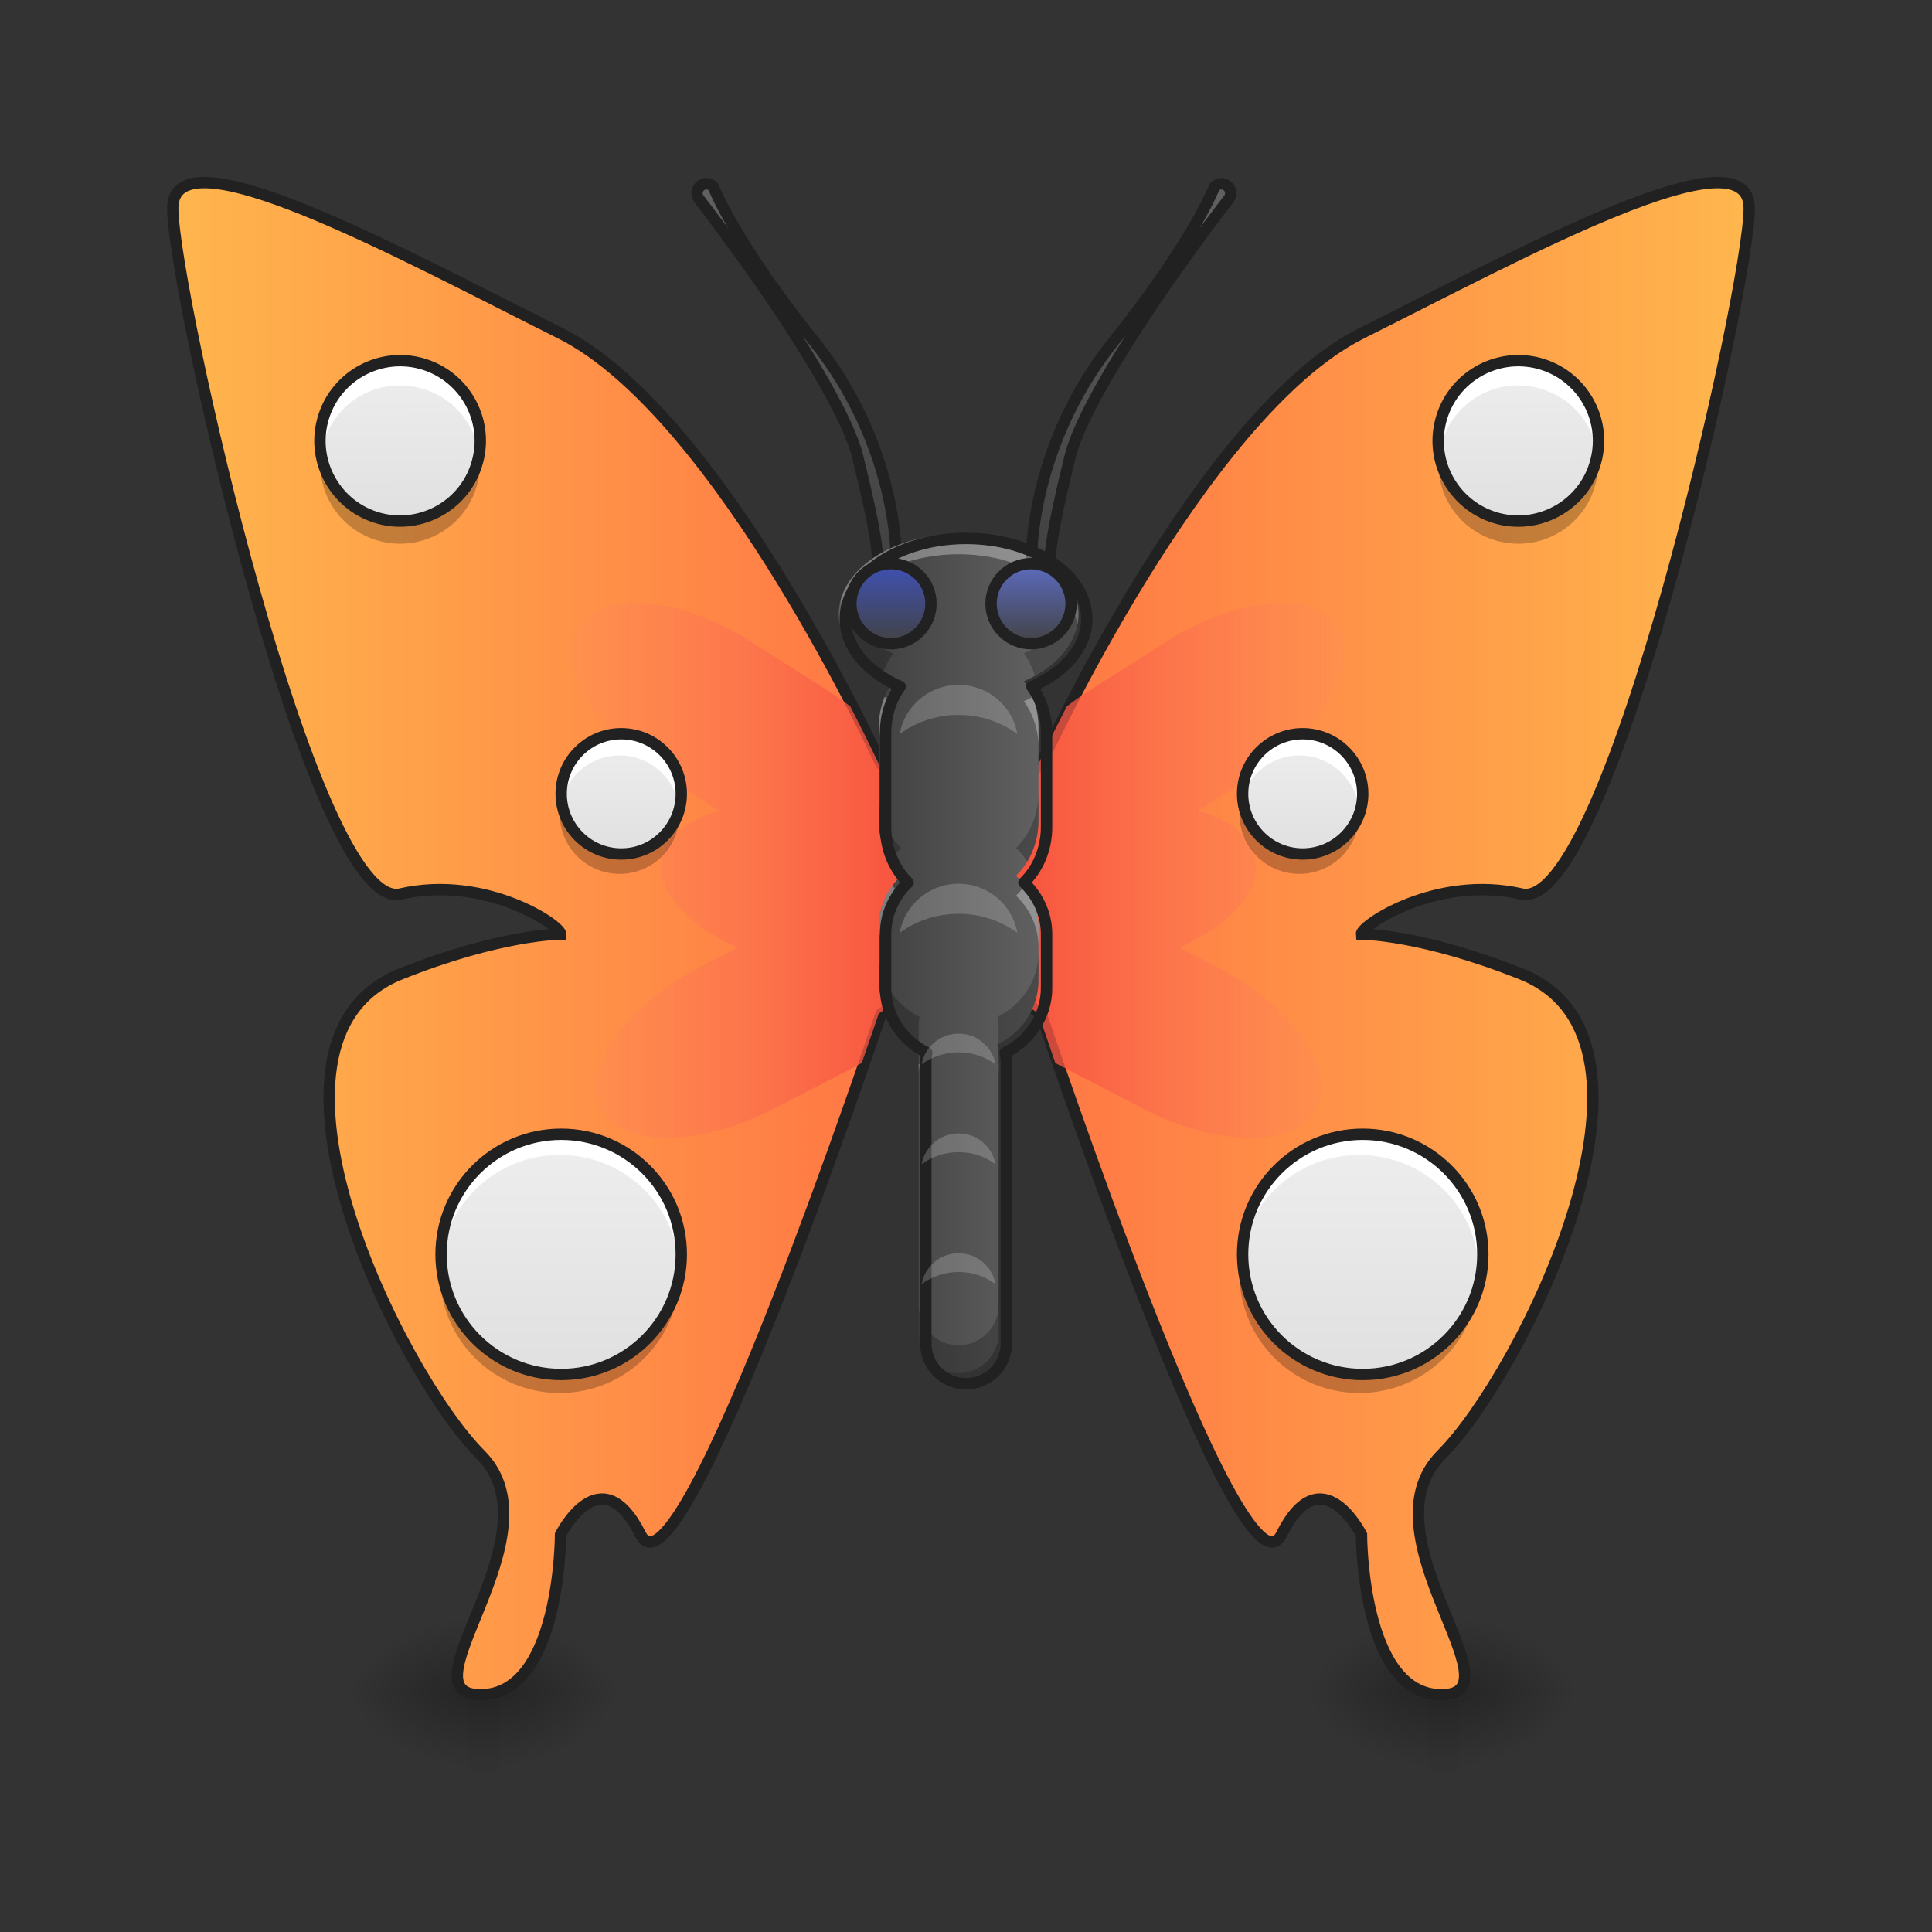 <?xml version="1.0" encoding="UTF-8"?>
<svg xmlns="http://www.w3.org/2000/svg" xmlns:xlink="http://www.w3.org/1999/xlink" width="48px" height="48px" viewBox="0 0 48 48" version="1.1">
<rect x="0" y="0" width="48" height="48" fill="#333333" stroke="none"/>
<defs>
<linearGradient id="linear0" gradientUnits="userSpaceOnUse" x1="254" y1="233.5" x2="254" y2="254.667" gradientTransform="matrix(0.002,0,0,0.094,35.264,20.158)">
<stop offset="0" style="stop-color:rgb(0%,0%,0%);stop-opacity:0.275;"/>
<stop offset="1" style="stop-color:rgb(0%,0%,0%);stop-opacity:0;"/>
</linearGradient>
<radialGradient id="radial0" gradientUnits="userSpaceOnUse" cx="450.909" cy="189.579" fx="450.909" fy="189.579" r="21.167" gradientTransform="matrix(0,-0.117,-0.164,-0,66.938,95.393)">
<stop offset="0" style="stop-color:rgb(0%,0%,0%);stop-opacity:0.314;"/>
<stop offset="0.222" style="stop-color:rgb(0%,0%,0%);stop-opacity:0.275;"/>
<stop offset="1" style="stop-color:rgb(0%,0%,0%);stop-opacity:0;"/>
</radialGradient>
<radialGradient id="radial1" gradientUnits="userSpaceOnUse" cx="450.909" cy="189.579" fx="450.909" fy="189.579" r="21.167" gradientTransform="matrix(-0,0.117,0.164,0,4.727,-11.291)">
<stop offset="0" style="stop-color:rgb(0%,0%,0%);stop-opacity:0.314;"/>
<stop offset="0.222" style="stop-color:rgb(0%,0%,0%);stop-opacity:0.275;"/>
<stop offset="1" style="stop-color:rgb(0%,0%,0%);stop-opacity:0;"/>
</radialGradient>
<radialGradient id="radial2" gradientUnits="userSpaceOnUse" cx="450.909" cy="189.579" fx="450.909" fy="189.579" r="21.167" gradientTransform="matrix(-0,-0.117,0.164,-0,4.727,95.393)">
<stop offset="0" style="stop-color:rgb(0%,0%,0%);stop-opacity:0.314;"/>
<stop offset="0.222" style="stop-color:rgb(0%,0%,0%);stop-opacity:0.275;"/>
<stop offset="1" style="stop-color:rgb(0%,0%,0%);stop-opacity:0;"/>
</radialGradient>
<radialGradient id="radial3" gradientUnits="userSpaceOnUse" cx="450.909" cy="189.579" fx="450.909" fy="189.579" r="21.167" gradientTransform="matrix(0,0.117,-0.164,0,66.938,-11.291)">
<stop offset="0" style="stop-color:rgb(0%,0%,0%);stop-opacity:0.314;"/>
<stop offset="0.222" style="stop-color:rgb(0%,0%,0%);stop-opacity:0.275;"/>
<stop offset="1" style="stop-color:rgb(0%,0%,0%);stop-opacity:0;"/>
</radialGradient>
<linearGradient id="linear1" gradientUnits="userSpaceOnUse" x1="275.167" y1="-68.125" x2="317.5" y2="-168.667" gradientTransform="matrix(1,0,0,1,0,0)">
<stop offset="0" style="stop-color:rgb(25.882%,25.882%,25.882%);stop-opacity:1;"/>
<stop offset="1" style="stop-color:rgb(38.039%,38.039%,38.039%);stop-opacity:1;"/>
</linearGradient>
<linearGradient id="linear2" gradientUnits="userSpaceOnUse" x1="254" y1="233.5" x2="254" y2="254.667" gradientTransform="matrix(0.002,0,0,0.094,11.449,20.158)">
<stop offset="0" style="stop-color:rgb(0%,0%,0%);stop-opacity:0.275;"/>
<stop offset="1" style="stop-color:rgb(0%,0%,0%);stop-opacity:0;"/>
</linearGradient>
<radialGradient id="radial4" gradientUnits="userSpaceOnUse" cx="450.909" cy="189.579" fx="450.909" fy="189.579" r="21.167" gradientTransform="matrix(0,-0.117,-0.164,-0,43.123,95.393)">
<stop offset="0" style="stop-color:rgb(0%,0%,0%);stop-opacity:0.314;"/>
<stop offset="0.222" style="stop-color:rgb(0%,0%,0%);stop-opacity:0.275;"/>
<stop offset="1" style="stop-color:rgb(0%,0%,0%);stop-opacity:0;"/>
</radialGradient>
<radialGradient id="radial5" gradientUnits="userSpaceOnUse" cx="450.909" cy="189.579" fx="450.909" fy="189.579" r="21.167" gradientTransform="matrix(-0,0.117,0.164,0,-19.088,-11.291)">
<stop offset="0" style="stop-color:rgb(0%,0%,0%);stop-opacity:0.314;"/>
<stop offset="0.222" style="stop-color:rgb(0%,0%,0%);stop-opacity:0.275;"/>
<stop offset="1" style="stop-color:rgb(0%,0%,0%);stop-opacity:0;"/>
</radialGradient>
<radialGradient id="radial6" gradientUnits="userSpaceOnUse" cx="450.909" cy="189.579" fx="450.909" fy="189.579" r="21.167" gradientTransform="matrix(-0,-0.117,0.164,-0,-19.088,95.393)">
<stop offset="0" style="stop-color:rgb(0%,0%,0%);stop-opacity:0.314;"/>
<stop offset="0.222" style="stop-color:rgb(0%,0%,0%);stop-opacity:0.275;"/>
<stop offset="1" style="stop-color:rgb(0%,0%,0%);stop-opacity:0;"/>
</radialGradient>
<radialGradient id="radial7" gradientUnits="userSpaceOnUse" cx="450.909" cy="189.579" fx="450.909" fy="189.579" r="21.167" gradientTransform="matrix(0,0.117,-0.164,0,43.123,-11.291)">
<stop offset="0" style="stop-color:rgb(0%,0%,0%);stop-opacity:0.314;"/>
<stop offset="0.222" style="stop-color:rgb(0%,0%,0%);stop-opacity:0.275;"/>
<stop offset="1" style="stop-color:rgb(0%,0%,0%);stop-opacity:0;"/>
</radialGradient>
<linearGradient id="linear3" gradientUnits="userSpaceOnUse" x1="254" y1="21.833" x2="42.333" y2="21.833" gradientTransform="matrix(1,0,0,1,0,0)">
<stop offset="0" style="stop-color:rgb(100%,43.922%,26.275%);stop-opacity:1;"/>
<stop offset="1" style="stop-color:rgb(100%,71.765%,30.196%);stop-opacity:1;"/>
</linearGradient>
<linearGradient id="linear4" gradientUnits="userSpaceOnUse" x1="253.868" y1="33.653" x2="462.465" y2="33.653" gradientTransform="matrix(1,0,0,1,0,0)">
<stop offset="0" style="stop-color:rgb(100%,43.922%,26.275%);stop-opacity:1;"/>
<stop offset="1" style="stop-color:rgb(100%,71.765%,30.196%);stop-opacity:1;"/>
</linearGradient>
<linearGradient id="linear5" gradientUnits="userSpaceOnUse" x1="960" y1="935.118" x2="560" y2="935.118" gradientTransform="matrix(0.025,0,0,0.025,0,0)">
<stop offset="0" style="stop-color:rgb(95.686%,26.275%,21.176%);stop-opacity:1;"/>
<stop offset="1" style="stop-color:rgb(100%,54.118%,39.608%);stop-opacity:0.152;"/>
</linearGradient>
<linearGradient id="linear6" gradientUnits="userSpaceOnUse" x1="253.986" y1="15.608" x2="356.481" y2="15.608" gradientTransform="matrix(0.094,0,0,0.094,0,20.158)">
<stop offset="0" style="stop-color:rgb(95.686%,26.275%,21.176%);stop-opacity:1;"/>
<stop offset="1" style="stop-color:rgb(100%,54.118%,39.608%);stop-opacity:0.152;"/>
</linearGradient>
<linearGradient id="linear7" gradientUnits="userSpaceOnUse" x1="232.833" y1="85.333" x2="275.167" y2="85.333" gradientTransform="matrix(0.094,0,0,0.094,0,20.158)">
<stop offset="0" style="stop-color:rgb(25.882%,25.882%,25.882%);stop-opacity:1;"/>
<stop offset="1" style="stop-color:rgb(38.039%,38.039%,38.039%);stop-opacity:1;"/>
</linearGradient>
<linearGradient id="linear8" gradientUnits="userSpaceOnUse" x1="275.167" y1="-68.125" x2="317.5" y2="-168.667" gradientTransform="matrix(1,0,0,1,0,0)">
<stop offset="0" style="stop-color:rgb(25.882%,25.882%,25.882%);stop-opacity:1;"/>
<stop offset="1" style="stop-color:rgb(38.039%,38.039%,38.039%);stop-opacity:1;"/>
</linearGradient>
<linearGradient id="linear9" gradientUnits="userSpaceOnUse" x1="158.75" y1="11.25" x2="158.75" y2="-20.5" gradientTransform="matrix(0.094,0,0,0.094,0.015,20.158)">
<stop offset="0" style="stop-color:rgb(87.843%,87.843%,87.843%);stop-opacity:1;"/>
<stop offset="1" style="stop-color:rgb(93.333%,93.333%,93.333%);stop-opacity:1;"/>
</linearGradient>
<linearGradient id="linear10" gradientUnits="userSpaceOnUse" x1="148.167" y1="180.583" x2="148.167" y2="117.083" gradientTransform="matrix(0.094,0,0,0.094,0.015,17.181)">
<stop offset="0" style="stop-color:rgb(87.843%,87.843%,87.843%);stop-opacity:1;"/>
<stop offset="1" style="stop-color:rgb(93.333%,93.333%,93.333%);stop-opacity:1;"/>
</linearGradient>
<linearGradient id="linear11" gradientUnits="userSpaceOnUse" x1="103.815" y1="-88.744" x2="144.706" y2="-99.701" gradientTransform="matrix(0.024,-0.091,0.091,0.024,14.466,24.567)">
<stop offset="0" style="stop-color:rgb(87.843%,87.843%,87.843%);stop-opacity:1;"/>
<stop offset="1" style="stop-color:rgb(93.333%,93.333%,93.333%);stop-opacity:1;"/>
</linearGradient>
<linearGradient id="linear12" gradientUnits="userSpaceOnUse" x1="158.75" y1="11.25" x2="158.75" y2="-20.5" gradientTransform="matrix(-0.094,0,0,0.094,47.662,20.158)">
<stop offset="0" style="stop-color:rgb(87.843%,87.843%,87.843%);stop-opacity:1;"/>
<stop offset="1" style="stop-color:rgb(93.333%,93.333%,93.333%);stop-opacity:1;"/>
</linearGradient>
<linearGradient id="linear13" gradientUnits="userSpaceOnUse" x1="148.167" y1="180.583" x2="148.167" y2="117.083" gradientTransform="matrix(-0.094,0,0,0.094,47.662,17.181)">
<stop offset="0" style="stop-color:rgb(87.843%,87.843%,87.843%);stop-opacity:1;"/>
<stop offset="1" style="stop-color:rgb(93.333%,93.333%,93.333%);stop-opacity:1;"/>
</linearGradient>
<linearGradient id="linear14" gradientUnits="userSpaceOnUse" x1="103.815" y1="-88.744" x2="144.706" y2="-99.701" gradientTransform="matrix(0.024,-0.091,0.091,0.024,42.247,24.567)">
<stop offset="0" style="stop-color:rgb(87.843%,87.843%,87.843%);stop-opacity:1;"/>
<stop offset="1" style="stop-color:rgb(93.333%,93.333%,93.333%);stop-opacity:1;"/>
</linearGradient>
<linearGradient id="linear15" gradientUnits="userSpaceOnUse" x1="158.75" y1="11.25" x2="158.75" y2="-20.5" gradientTransform="matrix(0.063,0,0,0.063,11.825,15.3)">
<stop offset="0" style="stop-color:rgb(25.882%,25.882%,25.882%);stop-opacity:1;"/>
<stop offset="1" style="stop-color:rgb(24.706%,31.765%,70.98%);stop-opacity:1;"/>
</linearGradient>
<linearGradient id="linear16" gradientUnits="userSpaceOnUse" x1="158.75" y1="11.25" x2="158.75" y2="-20.5" gradientTransform="matrix(0.063,0,0,0.063,15.298,15.3)">
<stop offset="0" style="stop-color:rgb(25.882%,25.882%,25.882%);stop-opacity:1;"/>
<stop offset="1" style="stop-color:rgb(36.078%,41.961%,75.294%);stop-opacity:1;"/>
</linearGradient>
</defs>
<g id="surface1">
<path style=" stroke:none;fill-rule:nonzero;fill:url(#linear0);" d="M 35.445 42.051 L 36.219 42.051 L 36.219 44.035 L 35.445 44.035 Z M 35.445 42.051 "/>
<path style=" stroke:none;fill-rule:nonzero;fill:url(#radial0);" d="M 36.219 42.051 L 39.305 42.051 L 39.305 40.066 L 36.219 40.066 Z M 36.219 42.051 "/>
<path style=" stroke:none;fill-rule:nonzero;fill:url(#radial1);" d="M 35.445 42.051 L 32.359 42.051 L 32.359 44.035 L 35.445 44.035 Z M 35.445 42.051 "/>
<path style=" stroke:none;fill-rule:nonzero;fill:url(#radial2);" d="M 35.445 42.051 L 32.359 42.051 L 32.359 40.066 L 35.445 40.066 Z M 35.445 42.051 "/>
<path style=" stroke:none;fill-rule:nonzero;fill:url(#radial3);" d="M 36.219 42.051 L 39.305 42.051 L 39.305 44.035 L 36.219 44.035 Z M 36.219 42.051 "/>
<path style="fill-rule:nonzero;fill:url(#linear1);stroke-width:3;stroke-linecap:round;stroke-linejoin:round;stroke:rgb(12.941%,12.941%,12.941%);stroke-opacity:1;stroke-miterlimit:4;" d="M 322.886 -165.88 C 322.178 -165.88 321.511 -165.63 321.011 -165.13 C 321.011 -165.13 315.553 -150.756 294.347 -124.217 C 272.432 -96.845 272.682 -67.722 272.682 -67.722 C 273.224 -64.681 277.64 -65.056 277.682 -68.139 C 277.682 -68.139 277.64 -69.139 278.307 -73.014 C 278.932 -76.888 280.265 -83.429 282.89 -93.97 C 285.306 -103.636 295.805 -121.009 305.679 -135.508 C 315.553 -150.006 324.761 -161.838 324.761 -161.838 C 326.01 -163.463 324.927 -165.796 322.886 -165.88 Z M 322.886 -165.88 " transform="matrix(-0.094,0,0,0.094,47.895,20.158)"/>
<path style=" stroke:none;fill-rule:nonzero;fill:url(#linear2);" d="M 11.633 42.051 L 12.402 42.051 L 12.402 44.035 L 11.633 44.035 Z M 11.633 42.051 "/>
<path style=" stroke:none;fill-rule:nonzero;fill:url(#radial4);" d="M 12.402 42.051 L 15.492 42.051 L 15.492 40.066 L 12.402 40.066 Z M 12.402 42.051 "/>
<path style=" stroke:none;fill-rule:nonzero;fill:url(#radial5);" d="M 11.633 42.051 L 8.543 42.051 L 8.543 44.035 L 11.633 44.035 Z M 11.633 42.051 "/>
<path style=" stroke:none;fill-rule:nonzero;fill:url(#radial6);" d="M 11.633 42.051 L 8.543 42.051 L 8.543 40.066 L 11.633 40.066 Z M 11.633 42.051 "/>
<path style=" stroke:none;fill-rule:nonzero;fill:url(#radial7);" d="M 12.402 42.051 L 15.492 42.051 L 15.492 44.035 L 12.402 44.035 Z M 12.402 42.051 "/>
<path style="fill-rule:nonzero;fill:url(#linear3);stroke-width:0.265;stroke-linecap:butt;stroke-linejoin:miter;stroke:rgb(0%,0%,0%);stroke-opacity:1;stroke-miterlimit:4;" d="M 232.853 -12.561 C 232.853 -12.561 190.482 -105.177 148.153 -126.342 C 105.823 -147.506 45.662 -180.545 45.662 -159.38 C 45.662 -138.216 82.742 27.06 105.823 21.852 C 128.488 16.686 148.361 30.268 148.153 32.435 C 148.153 32.435 132.279 32.435 105.823 43.017 C 61.869 60.599 105.823 148.84 126.988 170.005 C 148.153 191.17 105.823 233.499 126.988 233.499 C 148.153 233.499 148.153 191.17 148.153 191.17 C 148.153 191.17 158.735 170.005 169.317 191.17 C 179.899 212.334 232.853 53.599 232.853 53.599 C 265.183 31.185 256.642 9.229 232.853 -12.561 Z M 232.853 -12.561 " transform="matrix(0.094,0,0,0.094,0,20.158)"/>
<path style="fill-rule:nonzero;fill:url(#linear4);stroke-width:0.265;stroke-linecap:butt;stroke-linejoin:miter;stroke:rgb(0%,0%,0%);stroke-opacity:1;stroke-miterlimit:4;" d="M 275.182 -12.561 C 275.182 -12.561 317.511 -105.177 359.841 -126.342 C 402.17 -147.506 462.331 -180.545 462.331 -159.38 C 462.331 -138.216 425.251 27.06 402.17 21.852 C 379.505 16.686 359.632 30.268 359.841 32.435 C 359.841 32.435 375.714 32.435 402.17 43.017 C 446.124 60.599 402.17 148.84 381.005 170.005 C 359.841 191.17 402.17 233.499 381.005 233.499 C 359.841 233.499 359.841 191.17 359.841 191.17 C 359.841 191.17 349.258 170.005 338.676 191.17 C 328.094 212.334 275.182 53.599 275.182 53.599 C 246.726 33.226 247.185 11.145 275.182 -12.561 Z M 275.182 -12.561 " transform="matrix(0.094,0,0,0.094,0,20.158)"/>
<path style="fill:none;stroke-width:3;stroke-linecap:butt;stroke-linejoin:miter;stroke:rgb(12.941%,12.941%,12.941%);stroke-opacity:1;stroke-miterlimit:4;" d="M 232.853 -12.561 C 232.853 -12.561 190.482 -105.177 148.153 -126.342 C 105.823 -147.506 45.662 -180.545 45.662 -159.38 C 45.662 -138.216 82.742 27.06 105.823 21.852 C 128.488 16.686 148.361 30.268 148.153 32.435 C 148.153 32.435 132.279 32.435 105.823 43.017 C 61.869 60.599 105.823 148.84 126.988 170.005 C 148.153 191.17 105.823 233.499 126.988 233.499 C 148.153 233.499 148.153 191.17 148.153 191.17 C 148.153 191.17 158.735 170.005 169.317 191.17 C 179.899 212.334 232.853 53.599 232.853 53.599 C 265.183 31.185 256.642 9.229 232.853 -12.561 Z M 232.853 -12.561 " transform="matrix(0.094,0,0,0.094,0,20.158)"/>
<path style="fill:none;stroke-width:3;stroke-linecap:butt;stroke-linejoin:miter;stroke:rgb(12.941%,12.941%,12.941%);stroke-opacity:1;stroke-miterlimit:4;" d="M 275.182 -12.561 C 275.182 -12.561 317.511 -105.177 359.841 -126.342 C 402.17 -147.506 462.331 -180.545 462.331 -159.38 C 462.331 -138.216 425.251 27.06 402.17 21.852 C 379.505 16.686 359.632 30.268 359.841 32.435 C 359.841 32.435 375.714 32.435 402.17 43.017 C 446.124 60.599 402.17 148.84 381.005 170.005 C 359.841 191.17 402.17 233.499 381.005 233.499 C 359.841 233.499 359.841 191.17 359.841 191.17 C 359.841 191.17 349.258 170.005 338.676 191.17 C 328.094 212.334 275.182 53.599 275.182 53.599 C 246.726 33.226 247.185 11.145 275.182 -12.561 Z M 275.182 -12.561 " transform="matrix(0.094,0,0,0.094,0,20.158)"/>
<path style=" stroke:none;fill-rule:nonzero;fill:url(#linear5);" d="M 15.797 14.973 C 15.152 14.969 14.637 15.164 14.379 15.57 C 13.789 16.496 14.754 18.164 16.547 19.305 L 17.867 20.145 C 17.09 20.359 16.551 20.773 16.445 21.324 C 16.289 22.121 17.066 22.98 18.324 23.543 L 17.414 24.012 C 15.527 24.988 14.418 26.562 14.922 27.539 C 15.43 28.516 17.352 28.516 19.238 27.539 L 21.246 26.5 C 21.301 26.469 21.355 26.441 21.41 26.41 C 21.672 25.66 21.832 25.184 21.832 25.184 C 24.031 23.656 24.215 22.152 23.293 20.664 C 23.16 20.629 23.027 20.594 22.891 20.566 C 22.922 20.43 22.93 20.281 22.914 20.125 C 22.613 19.742 22.246 19.359 21.832 18.98 C 21.832 18.98 21.574 18.418 21.125 17.551 C 20.953 17.418 20.773 17.289 20.582 17.168 L 18.68 15.957 C 17.672 15.312 16.625 14.98 15.797 14.973 Z M 15.797 14.973 "/>
<path style=" stroke:none;fill-rule:nonzero;fill:url(#linear6);" d="M 31.836 14.973 C 32.48 14.969 32.992 15.164 33.25 15.57 C 33.84 16.496 32.875 18.164 31.086 19.305 L 29.762 20.145 C 30.539 20.359 31.078 20.773 31.184 21.324 C 31.34 22.121 30.562 22.98 29.305 23.543 L 30.215 24.012 C 32.102 24.988 33.211 26.562 32.707 27.539 C 32.203 28.516 30.277 28.516 28.391 27.539 L 26.387 26.5 C 26.328 26.469 26.273 26.441 26.219 26.41 C 25.961 25.66 25.801 25.184 25.801 25.184 C 23.598 23.656 23.418 22.152 24.336 20.664 C 24.469 20.629 24.602 20.594 24.742 20.566 C 24.707 20.43 24.699 20.281 24.715 20.125 C 25.016 19.742 25.383 19.359 25.801 18.98 C 25.801 18.98 26.055 18.418 26.504 17.551 C 26.676 17.418 26.855 17.289 27.047 17.168 L 28.953 15.957 C 29.957 15.312 31.004 14.98 31.836 14.973 Z M 31.836 14.973 "/>
<path style=" stroke:none;fill-rule:nonzero;fill:url(#linear7);" d="M 23.816 13.273 C 22.164 13.273 20.84 14.16 20.84 15.258 C 20.84 15.957 21.375 16.57 22.191 16.926 C 21.965 17.238 21.832 17.637 21.832 18.07 L 21.832 20.387 C 21.832 20.934 22.047 21.426 22.387 21.758 C 22.043 22.086 21.832 22.535 21.832 23.031 L 21.832 24.355 C 21.832 25.047 22.242 25.648 22.848 25.953 C 22.832 26.023 22.824 26.098 22.824 26.176 L 22.824 33.121 C 22.824 33.672 23.266 34.113 23.816 34.113 C 24.363 34.113 24.809 33.672 24.809 33.121 L 24.809 26.176 C 24.809 26.098 24.797 26.023 24.781 25.953 C 25.391 25.648 25.801 25.047 25.801 24.355 L 25.801 23.031 C 25.801 22.535 25.586 22.086 25.242 21.758 C 25.586 21.426 25.801 20.934 25.801 20.387 L 25.801 18.07 C 25.801 17.637 25.664 17.238 25.438 16.926 C 26.254 16.57 26.793 15.957 26.793 15.258 C 26.793 14.16 25.465 13.273 23.816 13.273 Z M 23.816 13.273 "/>
<path style="fill-rule:nonzero;fill:url(#linear8);stroke-width:3;stroke-linecap:round;stroke-linejoin:round;stroke:rgb(12.941%,12.941%,12.941%);stroke-opacity:1;stroke-miterlimit:4;" d="M 322.886 -165.88 C 322.178 -165.88 321.511 -165.63 321.011 -165.13 C 321.011 -165.13 315.553 -150.756 294.347 -124.217 C 272.432 -96.845 272.682 -67.722 272.682 -67.722 C 273.224 -64.681 277.64 -65.056 277.682 -68.139 C 277.682 -68.139 277.64 -69.139 278.307 -73.014 C 278.932 -76.888 280.265 -83.429 282.89 -93.97 C 285.306 -103.636 295.805 -121.009 305.679 -135.508 C 315.553 -150.006 324.761 -161.838 324.761 -161.838 C 326.011 -163.463 324.927 -165.796 322.886 -165.88 Z M 322.886 -165.88 " transform="matrix(0.094,0,0,0.094,0,20.158)"/>
<path style=" stroke:none;fill-rule:nonzero;fill:rgb(100%,100%,100%);fill-opacity:0.314;" d="M 23.816 13.273 C 22.164 13.273 20.84 14.16 20.84 15.258 C 20.84 15.344 20.848 15.426 20.859 15.508 C 21.043 14.527 22.293 13.77 23.816 13.77 C 25.336 13.77 26.586 14.527 26.77 15.508 C 26.785 15.426 26.793 15.344 26.793 15.258 C 26.793 14.16 25.465 13.273 23.816 13.273 Z M 21.977 17.316 C 21.883 17.547 21.832 17.801 21.832 18.07 L 21.832 18.566 C 21.832 18.133 21.965 17.734 22.191 17.422 C 22.117 17.387 22.043 17.355 21.977 17.316 Z M 25.656 17.316 C 25.586 17.355 25.512 17.387 25.438 17.422 C 25.664 17.734 25.801 18.133 25.801 18.566 L 25.801 18.07 C 25.801 17.801 25.746 17.547 25.656 17.316 Z M 22.172 22 C 21.957 22.293 21.832 22.648 21.832 23.031 L 21.832 23.527 C 21.832 23.031 22.043 22.582 22.387 22.254 C 22.309 22.176 22.238 22.094 22.172 22 Z M 25.457 22 C 25.395 22.094 25.32 22.176 25.242 22.254 C 25.586 22.582 25.801 23.031 25.801 23.527 L 25.801 23.031 C 25.801 22.648 25.672 22.293 25.457 22 Z M 22.824 26.438 L 22.824 26.672 C 22.824 26.594 22.832 26.52 22.848 26.449 C 22.84 26.445 22.832 26.441 22.824 26.438 Z M 24.809 26.438 C 24.801 26.441 24.789 26.445 24.781 26.449 C 24.797 26.52 24.809 26.594 24.809 26.672 Z M 24.809 26.438 "/>
<path style=" stroke:none;fill-rule:nonzero;fill:rgb(0%,0%,0%);fill-opacity:0.235;" d="M 20.883 14.914 C 20.852 15.027 20.84 15.141 20.84 15.258 C 20.84 15.879 21.258 16.426 21.918 16.789 C 21.98 16.586 22.074 16.398 22.191 16.234 C 21.512 15.941 21.027 15.469 20.883 14.914 Z M 26.746 14.914 C 26.602 15.469 26.117 15.941 25.438 16.234 C 25.555 16.398 25.648 16.586 25.711 16.789 C 26.371 16.426 26.793 15.879 26.793 15.258 C 26.793 15.141 26.777 15.027 26.746 14.914 Z M 21.832 19.695 L 21.832 20.387 C 21.832 20.766 21.934 21.113 22.109 21.406 C 22.188 21.281 22.281 21.168 22.387 21.07 C 22.047 20.734 21.832 20.246 21.832 19.695 Z M 25.801 19.695 C 25.801 20.246 25.586 20.734 25.242 21.07 C 25.352 21.168 25.441 21.281 25.523 21.406 C 25.695 21.113 25.801 20.766 25.801 20.387 Z M 21.832 23.664 L 21.832 24.355 C 21.832 25.039 22.23 25.629 22.824 25.941 L 22.824 25.484 C 22.824 25.41 22.832 25.336 22.848 25.266 C 22.242 24.957 21.832 24.359 21.832 23.664 Z M 25.801 23.664 C 25.801 24.359 25.391 24.957 24.781 25.266 C 24.797 25.336 24.809 25.41 24.809 25.484 L 24.809 25.941 C 25.398 25.629 25.801 25.039 25.801 24.355 Z M 22.824 32.43 L 22.824 33.121 C 22.824 33.672 23.266 34.113 23.816 34.113 C 24.363 34.113 24.809 33.672 24.809 33.121 L 24.809 32.43 C 24.809 32.98 24.363 33.422 23.816 33.422 C 23.266 33.422 22.824 32.98 22.824 32.43 Z M 22.824 32.43 "/>
<path style="fill:none;stroke-width:11.339;stroke-linecap:round;stroke-linejoin:round;stroke:rgb(12.941%,12.941%,12.941%);stroke-opacity:1;stroke-miterlimit:4;" d="M 960.066 535.067 C 893.458 535.067 840.077 570.812 840.077 615.059 C 840.077 643.246 861.65 667.968 894.56 682.297 C 885.427 694.894 880.073 710.956 880.073 728.434 L 880.073 821.811 C 880.073 843.856 888.734 863.697 902.434 877.082 C 888.577 890.309 880.073 908.417 880.073 928.415 L 880.073 981.796 C 880.073 1009.667 896.607 1033.917 921.014 1046.199 C 920.385 1049.034 920.07 1052.026 920.07 1055.175 L 920.07 1335.148 C 920.07 1357.351 937.863 1375.144 960.066 1375.144 C 982.111 1375.144 1000.062 1357.351 1000.062 1335.148 L 1000.062 1055.175 C 1000.062 1052.026 999.59 1049.034 998.96 1046.199 C 1023.524 1033.917 1040.058 1009.667 1040.058 981.796 L 1040.058 928.415 C 1040.058 908.417 1031.398 890.309 1017.541 877.082 C 1031.398 863.697 1040.058 843.856 1040.058 821.811 L 1040.058 728.434 C 1040.058 710.956 1034.547 694.894 1025.414 682.297 C 1058.324 667.968 1080.054 643.246 1080.054 615.059 C 1080.054 570.812 1026.516 535.067 960.066 535.067 Z M 960.066 535.067 " transform="matrix(0.025,0,0,0.025,0,0)"/>
<path style=" stroke:none;fill-rule:nonzero;fill:url(#linear9);" d="M 15.395 18.234 C 16.219 18.234 16.883 18.902 16.883 19.723 C 16.883 20.547 16.219 21.215 15.395 21.215 C 14.574 21.215 13.906 20.547 13.906 19.723 C 13.906 18.902 14.574 18.234 15.395 18.234 Z M 15.395 18.234 "/>
<path style=" stroke:none;fill-rule:nonzero;fill:url(#linear10);" d="M 13.906 28.16 C 15.551 28.16 16.883 29.492 16.883 31.137 C 16.883 32.781 15.551 34.113 13.906 34.113 C 12.262 34.113 10.93 32.781 10.93 31.137 C 10.93 29.492 12.262 28.16 13.906 28.16 Z M 13.906 28.16 "/>
<path style=" stroke:none;fill-rule:nonzero;fill:rgb(100%,100%,100%);fill-opacity:0.974;" d="M 15.395 18.234 C 14.57 18.234 13.906 18.898 13.906 19.723 C 13.906 19.816 13.914 19.906 13.93 19.992 C 14.055 19.297 14.664 18.77 15.395 18.77 C 16.129 18.77 16.734 19.297 16.859 19.992 C 16.875 19.906 16.883 19.816 16.883 19.723 C 16.883 18.898 16.219 18.234 15.395 18.234 Z M 15.395 18.234 "/>
<path style=" stroke:none;fill-rule:nonzero;fill:rgb(100%,100%,100%);fill-opacity:0.974;" d="M 13.906 28.16 C 12.258 28.16 10.93 29.488 10.93 31.137 C 10.93 31.227 10.934 31.316 10.941 31.402 C 11.078 29.879 12.348 28.695 13.906 28.695 C 15.465 28.695 16.738 29.879 16.871 31.402 C 16.879 31.316 16.883 31.227 16.883 31.137 C 16.883 29.488 15.555 28.16 13.906 28.16 Z M 13.906 28.16 "/>
<path style=" stroke:none;fill-rule:nonzero;fill:rgb(0%,0%,0%);fill-opacity:0.235;" d="M 13.926 19.973 C 13.914 20.055 13.906 20.137 13.906 20.219 C 13.906 21.047 14.57 21.711 15.395 21.711 C 16.219 21.711 16.883 21.047 16.883 20.219 C 16.883 20.137 16.875 20.055 16.863 19.973 C 16.746 20.68 16.137 21.215 15.395 21.215 C 14.656 21.215 14.047 20.68 13.926 19.973 Z M 13.926 19.973 "/>
<path style=" stroke:none;fill-rule:nonzero;fill:rgb(0%,0%,0%);fill-opacity:0.235;" d="M 10.941 31.383 C 10.934 31.465 10.93 31.547 10.93 31.633 C 10.93 33.281 12.258 34.609 13.906 34.609 C 15.555 34.609 16.883 33.281 16.883 31.633 C 16.883 31.547 16.879 31.465 16.875 31.383 C 16.75 32.918 15.473 34.113 13.906 34.113 C 12.34 34.113 11.066 32.918 10.941 31.383 Z M 10.941 31.383 "/>
<path style=" stroke:none;fill-rule:nonzero;fill:url(#linear11);" d="M 8.023 10.512 C 8.309 9.453 9.395 8.828 10.453 9.109 C 11.512 9.395 12.141 10.48 11.855 11.539 C 11.574 12.598 10.484 13.227 9.426 12.945 C 8.367 12.66 7.738 11.57 8.023 10.512 Z M 8.023 10.512 "/>
<path style=" stroke:none;fill-rule:nonzero;fill:rgb(100%,100%,100%);fill-opacity:0.974;" d="M 9.957 9.043 C 9.074 9.031 8.262 9.617 8.023 10.512 C 7.953 10.777 7.938 11.043 7.973 11.297 C 7.984 11.215 8 11.133 8.023 11.047 C 8.309 9.984 9.391 9.359 10.453 9.645 C 11.25 9.859 11.801 10.523 11.906 11.289 C 12.039 10.312 11.434 9.371 10.453 9.109 C 10.289 9.066 10.121 9.043 9.957 9.043 Z M 9.957 9.043 "/>
<path style=" stroke:none;fill-rule:nonzero;fill:rgb(0%,0%,0%);fill-opacity:0.235;" d="M 11.91 11.273 C 11.898 11.359 11.883 11.449 11.855 11.539 C 11.574 12.602 10.488 13.227 9.426 12.945 C 8.621 12.727 8.066 12.055 7.969 11.277 C 7.848 12.25 8.453 13.18 9.426 13.441 C 10.488 13.723 11.574 13.098 11.855 12.035 C 11.926 11.777 11.941 11.52 11.91 11.273 Z M 11.91 11.273 "/>
<path style="fill:none;stroke-width:3;stroke-linecap:round;stroke-linejoin:round;stroke:rgb(12.941%,12.941%,12.941%);stroke-opacity:1;stroke-miterlimit:4;" d="M 121.528 56.03 C 133.221 56.046 142.658 65.508 142.683 77.191 C 142.667 88.884 133.216 98.36 121.523 98.345 C 109.84 98.37 100.353 88.878 100.328 77.196 C 100.344 65.503 109.835 56.015 121.528 56.03 Z M 121.528 56.03 " transform="matrix(0.024,-0.091,0.091,0.024,0,20.158)"/>
<path style="fill:none;stroke-width:3;stroke-linecap:round;stroke-linejoin:round;stroke:rgb(12.941%,12.941%,12.941%);stroke-opacity:1;stroke-miterlimit:4;" d="M 164.193 -20.519 C 172.983 -20.519 180.066 -13.394 180.066 -4.645 C 180.066 4.146 172.983 11.27 164.193 11.27 C 155.443 11.27 148.319 4.146 148.319 -4.645 C 148.319 -13.394 155.443 -20.519 164.193 -20.519 Z M 164.193 -20.519 " transform="matrix(0.094,0,0,0.094,0,20.158)"/>
<path style="fill:none;stroke-width:3;stroke-linecap:round;stroke-linejoin:round;stroke:rgb(12.941%,12.941%,12.941%);stroke-opacity:1;stroke-miterlimit:4;" d="M 148.319 85.346 C 165.859 85.346 180.066 99.553 180.066 117.093 C 180.066 134.633 165.859 148.84 148.319 148.84 C 130.779 148.84 116.572 134.633 116.572 117.093 C 116.572 99.553 130.779 85.346 148.319 85.346 Z M 148.319 85.346 " transform="matrix(0.094,0,0,0.094,0,20.158)"/>
<path style=" stroke:none;fill-rule:nonzero;fill:url(#linear12);" d="M 32.281 18.234 C 31.461 18.234 30.793 18.902 30.793 19.723 C 30.793 20.547 31.461 21.215 32.281 21.215 C 33.102 21.215 33.77 20.547 33.77 19.723 C 33.77 18.902 33.102 18.234 32.281 18.234 Z M 32.281 18.234 "/>
<path style=" stroke:none;fill-rule:nonzero;fill:url(#linear13);" d="M 33.77 28.16 C 32.125 28.16 30.793 29.492 30.793 31.137 C 30.793 32.781 32.125 34.113 33.77 34.113 C 35.414 34.113 36.746 32.781 36.746 31.137 C 36.746 29.492 35.414 28.16 33.77 28.16 Z M 33.77 28.16 "/>
<path style=" stroke:none;fill-rule:nonzero;fill:rgb(100%,100%,100%);fill-opacity:0.974;" d="M 32.281 18.234 C 33.105 18.234 33.77 18.898 33.77 19.723 C 33.77 19.816 33.762 19.906 33.746 19.992 C 33.621 19.297 33.016 18.77 32.281 18.77 C 31.547 18.77 30.941 19.297 30.816 19.992 C 30.801 19.906 30.793 19.816 30.793 19.723 C 30.793 18.898 31.457 18.234 32.281 18.234 Z M 32.281 18.234 "/>
<path style=" stroke:none;fill-rule:nonzero;fill:rgb(100%,100%,100%);fill-opacity:0.974;" d="M 33.77 28.16 C 35.418 28.16 36.746 29.488 36.746 31.137 C 36.746 31.227 36.742 31.316 36.734 31.402 C 36.602 29.879 35.328 28.695 33.77 28.695 C 32.211 28.695 30.938 29.879 30.805 31.402 C 30.797 31.316 30.793 31.227 30.793 31.137 C 30.793 29.488 32.121 28.16 33.77 28.16 Z M 33.77 28.16 "/>
<path style=" stroke:none;fill-rule:nonzero;fill:rgb(0%,0%,0%);fill-opacity:0.235;" d="M 33.75 19.973 C 33.762 20.055 33.77 20.137 33.77 20.219 C 33.77 21.047 33.105 21.711 32.281 21.711 C 31.457 21.711 30.793 21.047 30.793 20.219 C 30.793 20.137 30.801 20.055 30.812 19.973 C 30.93 20.68 31.543 21.215 32.281 21.215 C 33.02 21.215 33.633 20.68 33.75 19.973 Z M 33.75 19.973 "/>
<path style=" stroke:none;fill-rule:nonzero;fill:rgb(0%,0%,0%);fill-opacity:0.235;" d="M 36.734 31.383 C 36.742 31.465 36.746 31.547 36.746 31.633 C 36.746 33.281 35.418 34.609 33.77 34.609 C 32.121 34.609 30.793 33.281 30.793 31.633 C 30.793 31.547 30.797 31.465 30.805 31.383 C 30.93 32.918 32.203 34.113 33.77 34.113 C 35.336 34.113 36.609 32.918 36.734 31.383 Z M 36.734 31.383 "/>
<path style="fill:none;stroke-width:3;stroke-linecap:round;stroke-linejoin:round;stroke:rgb(12.941%,12.941%,12.941%);stroke-opacity:1;stroke-miterlimit:4;" d="M -344.3 -20.519 C -335.551 -20.519 -328.427 -13.394 -328.427 -4.645 C -328.427 4.146 -335.551 11.27 -344.3 11.27 C -353.05 11.27 -360.174 4.146 -360.174 -4.645 C -360.174 -13.394 -353.05 -20.519 -344.3 -20.519 Z M -344.3 -20.519 " transform="matrix(-0.094,0,0,0.094,0,20.158)"/>
<path style="fill:none;stroke-width:3;stroke-linecap:round;stroke-linejoin:round;stroke:rgb(12.941%,12.941%,12.941%);stroke-opacity:1;stroke-miterlimit:4;" d="M -360.174 85.346 C -342.634 85.346 -328.427 99.553 -328.427 117.093 C -328.427 134.633 -342.634 148.84 -360.174 148.84 C -377.714 148.84 -391.921 134.633 -391.921 117.093 C -391.921 99.553 -377.714 85.346 -360.174 85.346 Z M -360.174 85.346 " transform="matrix(-0.094,0,0,0.094,0,20.158)"/>
<path style=" stroke:none;fill-rule:nonzero;fill:url(#linear14);" d="M 35.805 10.512 C 36.09 9.453 37.176 8.828 38.234 9.109 C 39.293 9.395 39.922 10.48 39.637 11.539 C 39.355 12.598 38.266 13.227 37.207 12.945 C 36.148 12.66 35.52 11.57 35.805 10.512 Z M 35.805 10.512 "/>
<path style=" stroke:none;fill-rule:nonzero;fill:rgb(100%,100%,100%);fill-opacity:0.974;" d="M 37.738 9.043 C 36.855 9.031 36.043 9.617 35.805 10.512 C 35.734 10.777 35.719 11.043 35.754 11.297 C 35.766 11.215 35.781 11.133 35.805 11.047 C 36.09 9.984 37.172 9.359 38.234 9.645 C 39.031 9.859 39.586 10.523 39.688 11.289 C 39.82 10.312 39.215 9.371 38.234 9.109 C 38.07 9.066 37.902 9.043 37.738 9.043 Z M 37.738 9.043 "/>
<path style=" stroke:none;fill-rule:nonzero;fill:rgb(0%,0%,0%);fill-opacity:0.235;" d="M 39.691 11.273 C 39.68 11.359 39.664 11.449 39.637 11.539 C 39.355 12.602 38.27 13.227 37.207 12.945 C 36.402 12.727 35.852 12.055 35.754 11.277 C 35.629 12.25 36.234 13.18 37.207 13.441 C 38.27 13.723 39.355 13.098 39.637 12.035 C 39.707 11.777 39.723 11.52 39.691 11.273 Z M 39.691 11.273 "/>
<path style="fill:none;stroke-width:3;stroke-linecap:round;stroke-linejoin:round;stroke:rgb(12.941%,12.941%,12.941%);stroke-opacity:1;stroke-miterlimit:4;" d="M 121.527 56.027 C 133.22 56.042 142.657 65.504 142.682 77.187 C 142.666 88.88 133.215 98.357 121.522 98.341 C 109.839 98.366 100.352 88.874 100.327 77.192 C 100.343 65.499 109.834 56.011 121.527 56.027 Z M 121.527 56.027 " transform="matrix(0.024,-0.091,0.091,0.024,27.782,20.158)"/>
<path style=" stroke:none;fill-rule:nonzero;fill:url(#linear15);" d="M 22.078 14.02 C 22.625 14.02 23.07 14.465 23.07 15.012 C 23.07 15.559 22.625 16.004 22.078 16.004 C 21.531 16.004 21.086 15.559 21.086 15.012 C 21.086 14.465 21.531 14.02 22.078 14.02 Z M 22.078 14.02 "/>
<path style=" stroke:none;fill-rule:nonzero;fill:url(#linear16);" d="M 25.551 14.02 C 26.098 14.02 26.543 14.465 26.543 15.012 C 26.543 15.559 26.098 16.004 25.551 16.004 C 25.004 16.004 24.559 15.559 24.559 15.012 C 24.559 14.465 25.004 14.02 25.551 14.02 Z M 25.551 14.02 "/>
<path style="fill:none;stroke-width:3;stroke-linecap:round;stroke-linejoin:round;stroke:rgb(12.941%,12.941%,12.941%);stroke-opacity:1;stroke-miterlimit:4;" d="M 235.478 -65.473 C 241.31 -65.473 246.06 -60.723 246.06 -54.89 C 246.06 -49.058 241.31 -44.308 235.478 -44.308 C 229.645 -44.308 224.895 -49.058 224.895 -54.89 C 224.895 -60.723 229.645 -65.473 235.478 -65.473 Z M 235.478 -65.473 " transform="matrix(0.094,0,0,0.094,0,20.158)"/>
<path style="fill:none;stroke-width:3;stroke-linecap:round;stroke-linejoin:round;stroke:rgb(12.941%,12.941%,12.941%);stroke-opacity:1;stroke-miterlimit:4;" d="M 272.516 -65.473 C 278.348 -65.473 283.098 -60.723 283.098 -54.89 C 283.098 -49.058 278.348 -44.308 272.516 -44.308 C 266.683 -44.308 261.933 -49.058 261.933 -54.89 C 261.933 -60.723 266.683 -65.473 272.516 -65.473 Z M 272.516 -65.473 " transform="matrix(0.094,0,0,0.094,0,20.158)"/>
<path style=" stroke:none;fill-rule:nonzero;fill:rgb(100%,100%,100%);fill-opacity:0.196;" d="M 23.816 21.957 C 23.082 21.957 22.477 22.48 22.352 23.176 C 22.762 22.879 23.266 22.703 23.816 22.703 C 24.363 22.703 24.867 22.879 25.277 23.176 C 25.152 22.48 24.547 21.957 23.816 21.957 Z M 23.816 21.957 "/>
<path style=" stroke:none;fill-rule:nonzero;fill:rgb(100%,100%,100%);fill-opacity:0.196;" d="M 23.816 17.016 C 23.082 17.016 22.477 17.539 22.352 18.234 C 22.762 17.938 23.266 17.762 23.816 17.762 C 24.363 17.762 24.867 17.938 25.277 18.234 C 25.152 17.539 24.547 17.016 23.816 17.016 Z M 23.816 17.016 "/>
<path style=" stroke:none;fill-rule:nonzero;fill:rgb(100%,100%,100%);fill-opacity:0.196;" d="M 23.816 25.68 C 23.355 25.68 22.977 26.008 22.898 26.441 C 23.152 26.254 23.473 26.145 23.816 26.145 C 24.16 26.145 24.477 26.254 24.734 26.441 C 24.652 26.008 24.273 25.68 23.816 25.68 Z M 23.816 25.68 "/>
<path style=" stroke:none;fill-rule:nonzero;fill:rgb(100%,100%,100%);fill-opacity:0.196;" d="M 23.816 28.16 C 23.355 28.16 22.977 28.488 22.898 28.926 C 23.152 28.734 23.473 28.625 23.816 28.625 C 24.16 28.625 24.477 28.734 24.734 28.926 C 24.652 28.488 24.273 28.16 23.816 28.16 Z M 23.816 28.16 "/>
<path style=" stroke:none;fill-rule:nonzero;fill:rgb(100%,100%,100%);fill-opacity:0.196;" d="M 23.816 31.137 C 23.355 31.137 22.977 31.465 22.898 31.902 C 23.152 31.715 23.473 31.602 23.816 31.602 C 24.16 31.602 24.477 31.715 24.734 31.902 C 24.652 31.465 24.273 31.137 23.816 31.137 Z M 23.816 31.137 "/>
</g>
</svg>
